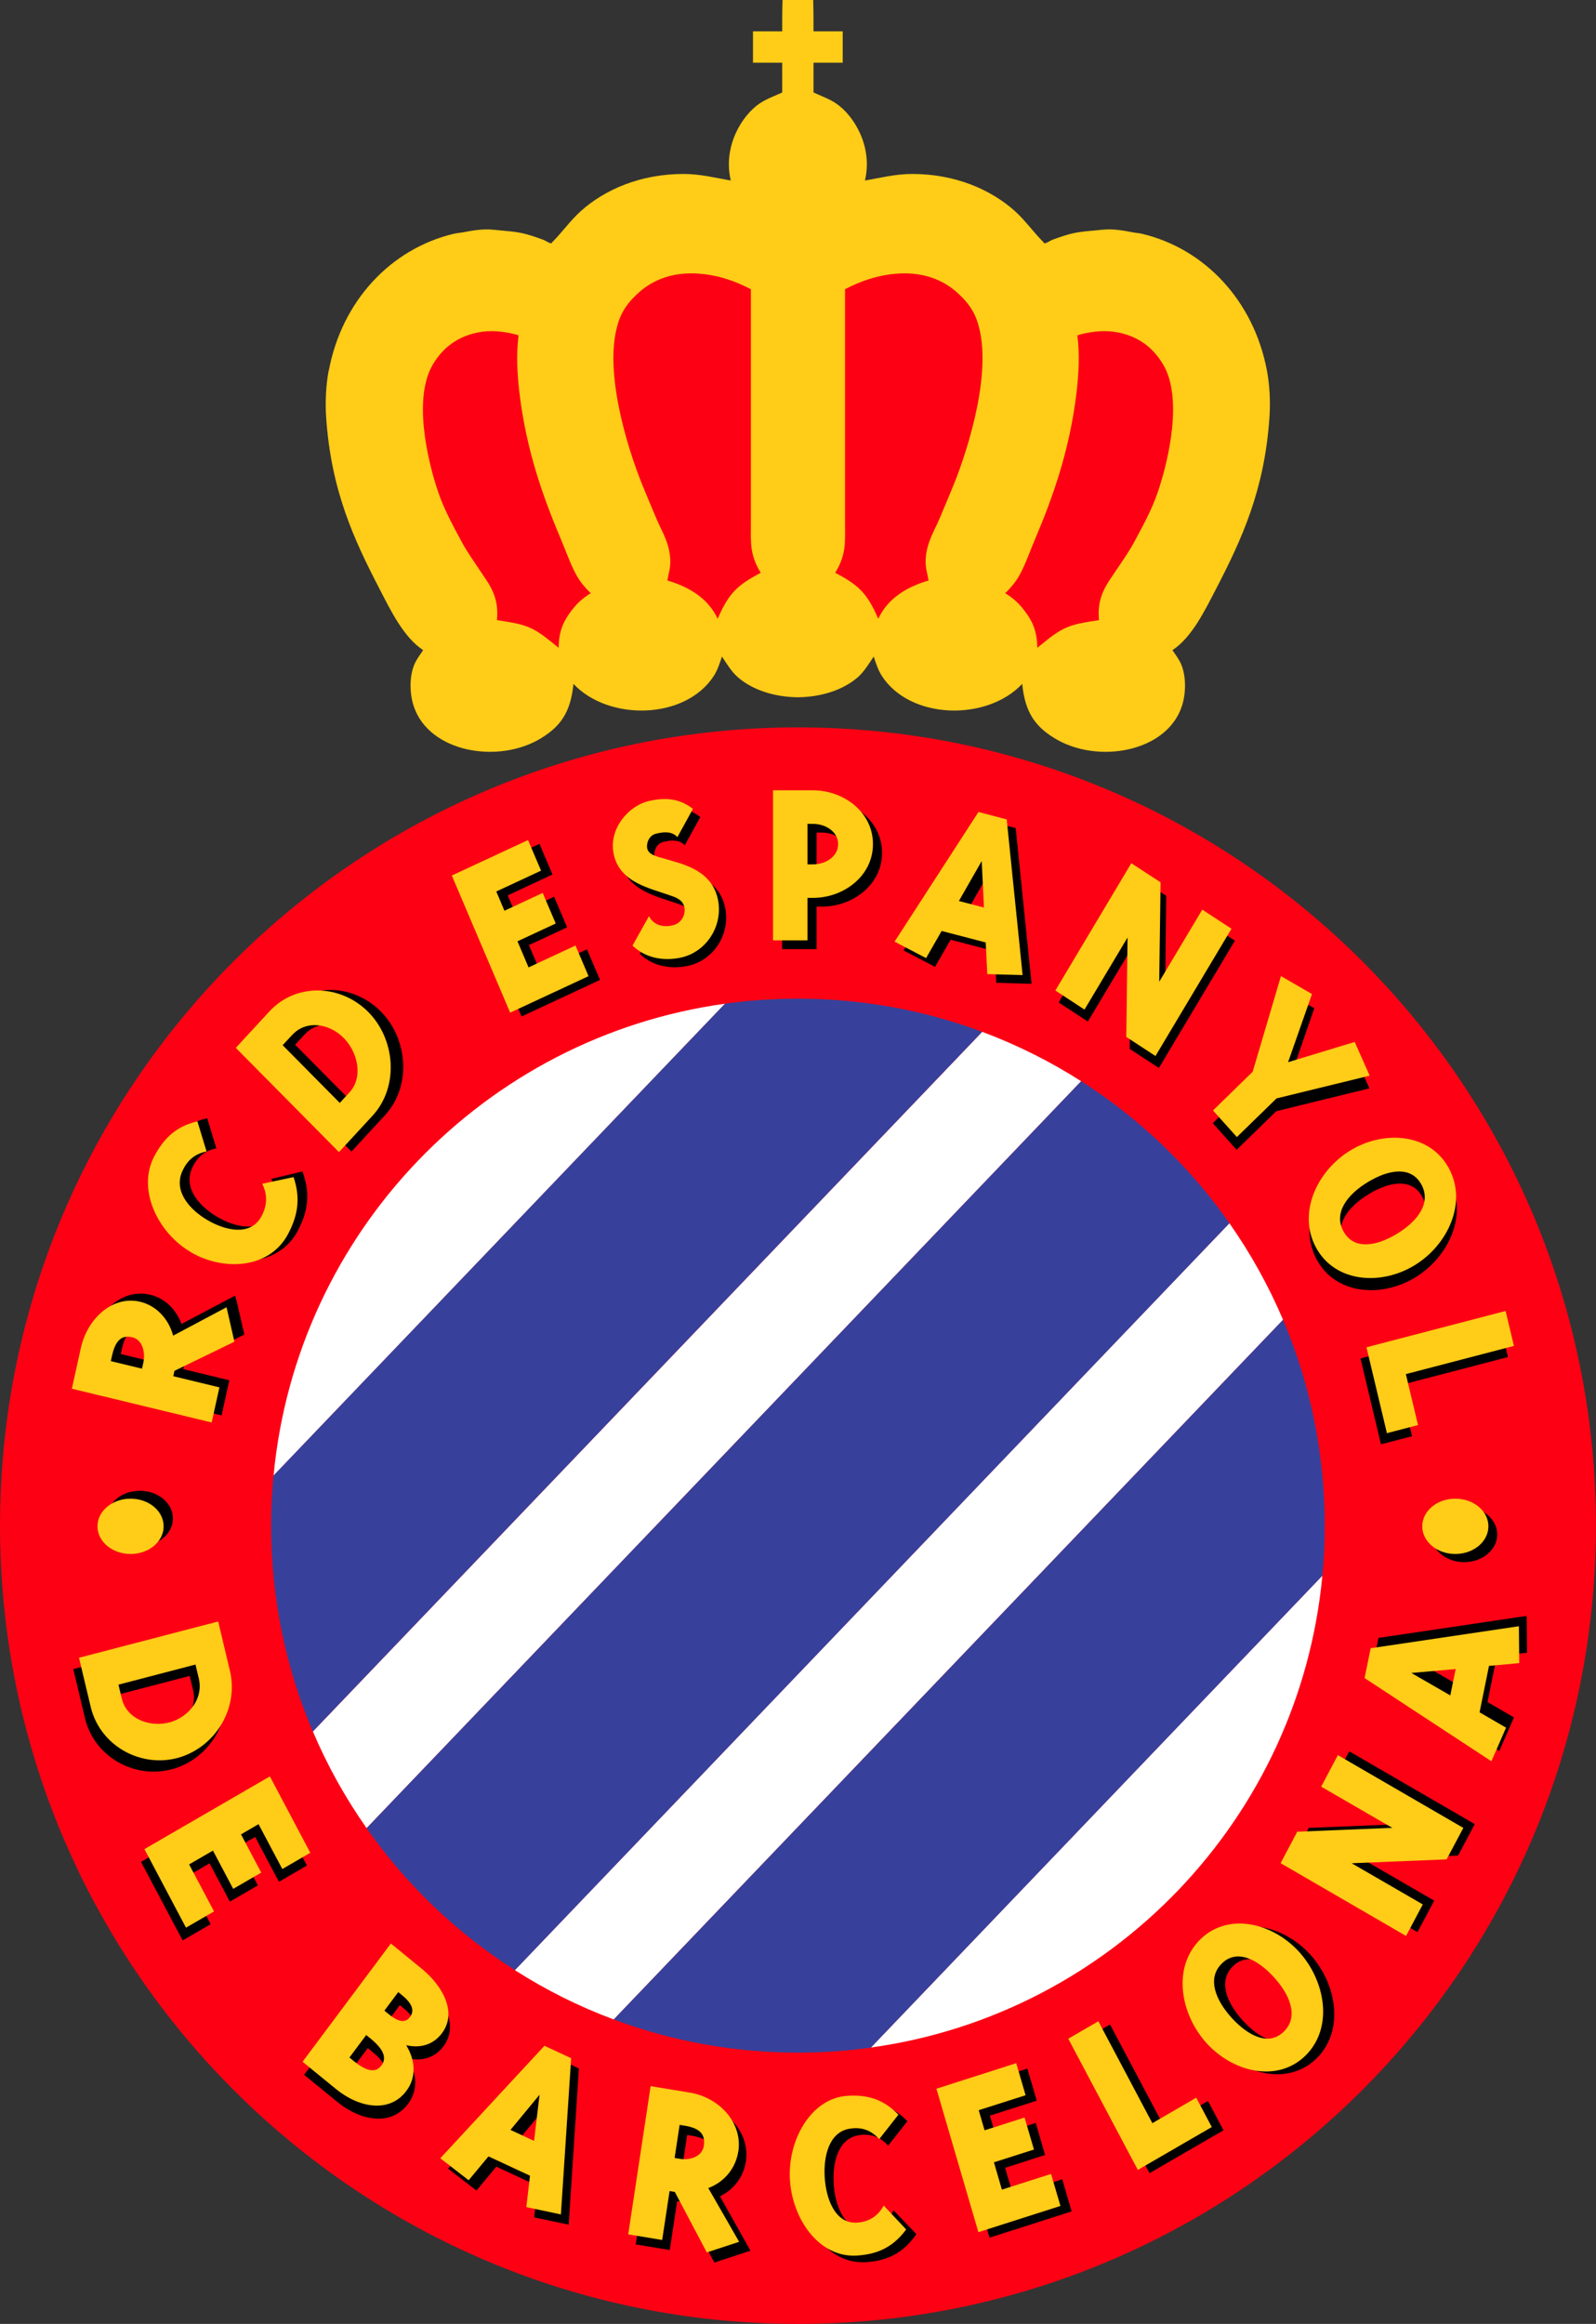 <?xml version="1.0" encoding="UTF-8"?>
<svg id="Layer_2" data-name="Layer 2" xmlns="http://www.w3.org/2000/svg" viewBox="0 0 234.95 341.98">
  <rect x="0" y="0" width="234.95" height="341.98" fill="#333333" stroke="none"/>
  <defs>
    <style>
      .cls-1, .cls-2, .cls-3, .cls-4, .cls-5 {
        stroke-width: 0px;
      }

      .cls-2 {
        fill: #fd0014;
      }

      .cls-3 {
        fill: #37419b;
      }

      .cls-4 {
        fill: #fff;
      }

      .cls-5 {
        fill: #ffcc17;
      }
    </style>
  </defs>
  <g id="Layer_1-2" data-name="Layer 1">
    <g>
      <path class="cls-5" d="m48.4,54.55c1.93-10.29,9.15-17.94,18.37-20.14.51-.12.95-.14,1.5-.24,1.25-.24,2.83-.53,4.35-.36.05,0,.12,0,.11,0,1.21.15,2.42.19,3.71.42,1.23.22,2.47.66,3.6,1.08.27.1.87.55,1.18.48l.05-.12c1.47-1.46,2.69-3.23,4.24-4.61,3.54-3.18,8.82-5.46,15.09-5.46,2.57,0,4.74.59,6.98.96-1.19-5,1.63-9.57,4.24-11.33,1.01-.68,2.16-1.08,3.33-1.62v-4.38h-4.3v-4.62h4.3c0-1.52,0-3.2.05-4.62h4.51c.05,1.41.05,3.1.05,4.62h4.3v4.62h-4.3v4.38c1.17.54,2.33.94,3.33,1.62,2.61,1.76,5.43,6.33,4.24,11.33,2.25-.37,4.42-.96,6.98-.96,6.27,0,11.55,2.28,15.09,5.46,1.55,1.39,2.77,3.16,4.24,4.61l.05.12c.31.08.91-.38,1.18-.48,1.12-.42,2.37-.86,3.6-1.08,1.28-.23,2.5-.27,3.71-.42,0,0,.06,0,.11,0,1.52-.17,3.11.11,4.35.36.55.11,1,.12,1.5.24,9.22,2.2,16.44,9.85,18.37,20.14.37,1.97.54,4.45.37,6.83-.72,10.73-4.07,17.96-7.84,25.24-1.67,3.22-3.59,7.19-6.44,9.05.43.67.96,1.32,1.29,2.1.74,1.79.71,4.25.11,6.11-2.23,6.86-12.53,8.61-18.8,4.73-2.79-1.72-4.3-3.75-4.72-7.97-5.2,5.53-16.51,5.29-20.68-1.2-.52-.82-.84-1.78-1.18-2.82-.73,1.08-1.41,2.23-2.36,3.06-2.24,1.93-5.51,2.9-8.81,2.93-3.29-.03-6.57-1-8.81-2.93-.96-.83-1.63-1.98-2.36-3.06-.34,1.03-.66,2-1.18,2.82-4.17,6.49-15.47,6.73-20.68,1.2-.42,4.23-1.94,6.25-4.73,7.97-6.27,3.88-16.57,2.13-18.8-4.73-.6-1.86-.64-4.33.11-6.11.33-.78.86-1.43,1.29-2.1-2.86-1.87-4.78-5.83-6.44-9.05-3.78-7.28-7.12-14.5-7.84-25.24-.16-2.39,0-4.86.37-6.83Z"/>
      <path class="cls-2" d="m71.77,48.74c-3.84.29-6.43,2.15-8.06,4.92-2.9,4.93-.82,13.98.8,18.76.87,2.56,2.18,4.93,3.39,7.19.79,1.5,1.81,2.92,2.74,4.32,1.27,1.93,2.88,3.75,2.52,7.32,1.56.26,2.71.4,3.92.78,2.13.66,3.58,2.06,5.16,3.3,0-2.55.83-4.09,1.88-5.46.56-.74,1.15-1.37,1.88-1.92.33-.24.6-.45.97-.66-.38-.34-.79-.8-1.12-1.2-1.43-1.68-2.24-4.28-3.17-6.47-2.77-6.55-5.21-13.34-6.23-21.94-.31-2.62-.47-5.6-.11-8.33-1.27-.42-3.21-.7-4.56-.6"/>
      <path class="cls-2" d="m103.02,40.28c2.92.24,5.36,1.16,7.52,2.28v34.29c0,1.33-.06,2.73.11,3.9.2,1.38.74,2.58,1.34,3.54-3.39,1.78-4.72,2.99-6.34,6.77-1.39-2.99-4.17-4.69-7.41-5.64.18-1,.51-1.93.43-3.17-.16-2.46-1.24-4.05-1.99-5.82-.74-1.75-1.49-3.5-2.2-5.27-2.1-5.23-5.92-17.21-3.28-24.22.63-1.66,1.67-2.84,2.85-3.9,2.05-1.84,5.02-3.09,8.97-2.76"/>
      <path class="cls-2" d="m163.18,48.74c3.84.29,6.43,2.15,8.06,4.92,2.9,4.93.82,13.98-.8,18.76-.87,2.56-2.18,4.93-3.39,7.19-.79,1.5-1.81,2.92-2.74,4.32-1.27,1.93-2.88,3.75-2.53,7.32-1.56.26-2.71.4-3.92.78-2.13.66-3.58,2.06-5.16,3.3,0-2.55-.83-4.09-1.88-5.46-.56-.74-1.15-1.37-1.88-1.92-.33-.24-.6-.45-.97-.66.38-.34.79-.8,1.12-1.2,1.43-1.68,2.24-4.28,3.17-6.47,2.77-6.55,5.21-13.34,6.23-21.94.31-2.62.47-5.6.11-8.33,1.27-.42,3.21-.7,4.56-.6"/>
      <path class="cls-2" d="m131.92,40.28c-2.92.24-5.36,1.16-7.52,2.28v34.29c0,1.33.06,2.73-.11,3.9-.2,1.38-.74,2.58-1.34,3.54,3.39,1.78,4.72,2.99,6.34,6.77,1.39-2.99,4.17-4.69,7.41-5.64-.18-1-.51-1.93-.43-3.17.16-2.46,1.24-4.05,1.99-5.82.74-1.75,1.49-3.5,2.2-5.27,2.1-5.23,5.92-17.21,3.28-24.22-.63-1.66-1.67-2.84-2.85-3.9-2.05-1.84-5.02-3.09-8.97-2.76"/>
      <path class="cls-2" d="m0,224.51c0-64.88,52.59-117.47,117.47-117.47s117.47,52.59,117.47,117.47-52.59,117.47-117.47,117.47S0,289.39,0,224.51Z"/>
      <path class="cls-1" d="m15.72,223.45c0,2.25,2.18,4.07,4.87,4.07s4.87-1.82,4.87-4.07-2.18-4.07-4.87-4.07-4.87,1.82-4.87,4.07Z"/>
      <path class="cls-1" d="m25.53,260.3c5.32-1.58,8.8-7.19,7.47-12.8l-1.72-7.22-20.49,5.34,1.72,7.22c1.39,5.82,7.5,9.08,13.02,7.45Zm-8.45-8.65l-.49-2.07,11.34-2.96.49,2.07c.69,2.89-1.39,5.56-4.13,6.39-2.91.87-6.47-.36-7.2-3.43Z"/>
      <polygon class="cls-1" points="41.06 276.92 45.18 274.53 39.23 263.29 20.76 273.99 26.89 285.55 31.01 283.16 27.35 276.24 30.85 274.2 33.84 279.84 37.96 277.45 34.98 271.81 37.56 270.32 41.06 276.92"/>
      <path class="cls-1" d="m62.26,291.59l-4.49-3.67-13,17.4,4.91,4.01c3.44,2.81,7.92,3.58,10.39.27,1.52-2.03,1.3-4.54-.04-6.71,2.06.47,3.96-.03,5.26-1.77,2.27-3.05.17-6.92-3.03-9.53Zm-5.89,14.29c-.91,1.22-2.37.72-4.06-.66l-.64-.52,2.47-3.31.64.52c1.8,1.47,2.48,2.78,1.59,3.97Zm4.23-7.15c-.65.87-1.61.84-3.16-.43l-.61-.5,2.03-2.73.58.48c1.55,1.27,1.8,2.31,1.15,3.18Z"/>
      <path class="cls-1" d="m65.97,319.13l4.17,3.23,2.92-3.52,6.11,2.84-.54,4.62,5.09,1.08,1.5-22.99-3.92-1.83-15.33,16.55Zm13.8-2.55l-3.48-1.62,4.29-5.18-.81,6.8Z"/>
      <polygon class="cls-1" points="149.14 323.02 147.96 319.01 153.85 317.12 152.48 312.41 146.59 314.29 145.72 311.33 152.62 309.13 151.24 304.41 139.5 308.17 145.67 329.29 157.76 325.42 156.38 320.7 149.14 323.02"/>
      <polygon class="cls-1" points="171.36 312.92 163.41 297.92 158.98 300.49 169.22 319.8 180.11 313.49 177.83 309.17 171.36 312.92"/>
      <path class="cls-1" d="m178.25,285.88c-4.08,4.12-2.84,11.01,1.09,15.27,3.94,4.26,10.48,5.79,14.56,1.67,4.08-4.12,2.85-11.01-1.09-15.27-3.94-4.26-10.48-5.79-14.56-1.67Zm12.42,13.45c-2.18,2.2-5.19.74-7.64-1.91-2.44-2.65-3.74-5.85-1.56-8.04,2.18-2.2,5.19-.74,7.64,1.91,2.45,2.65,3.74,5.84,1.56,8.04Z"/>
      <polygon class="cls-1" points="196.17 262.36 206.64 268.42 192.66 268.99 190.2 273.62 208.67 284.33 211.13 279.69 200.66 273.63 214.65 273.06 217.1 268.43 198.63 257.72 196.17 262.36"/>
      <path class="cls-1" d="m220.36,243.63l4.44-.41-.05-5.43-21.82,3.24-.89,4.4,18.67,12.24,2.16-4.94-3.89-2.26,1.39-6.84Zm-5.7,4.34l-5.73-3.31,6.53-.58-.79,3.89Z"/>
      <path class="cls-1" d="m210.67,225.81c0,2.24,2.18,4.07,4.87,4.07s4.87-1.82,4.87-4.07-2.18-4.07-4.87-4.07-4.87,1.82-4.87,4.07Z"/>
      <polygon class="cls-1" points="203.29 212.54 207.87 211.35 206.08 203.85 221.99 199.7 220.77 194.55 200.28 199.9 203.29 212.54"/>
      <path class="cls-1" d="m193.87,185.42c2.83,5.13,9.52,5.56,14.43,2.59,4.91-2.96,7.9-9.23,5.07-14.37-2.83-5.13-9.52-5.56-14.43-2.59-4.91,2.96-7.9,9.23-5.07,14.37Zm7.64-9.71c3.05-1.84,6.32-2.38,7.84.37,1.51,2.74-.57,5.44-3.62,7.29-3.05,1.84-6.33,2.37-7.84-.37-1.51-2.74.57-5.44,3.62-7.28Z"/>
      <polygon class="cls-1" points="182.04 169.21 187.88 163.52 201.59 160.16 199.39 155.21 189.58 158.19 190.24 156.31 190.78 156.18 193.48 148.37 192.98 148.08 192.98 148.09 188.53 145.52 184.37 159.59 178.54 165.28 182.04 169.21"/>
      <polygon class="cls-1" points="166.49 139.72 166.3 154.35 170.6 157.16 181.79 138.43 177.49 135.62 171.15 146.23 171.17 144.17 171.55 143.51 171.68 131.83 171.33 131.59 171.33 131.6 167.04 128.79 155.85 147.52 160.15 150.33 166.49 139.72"/>
      <path class="cls-1" d="m146.44,139.98l.23,4.65,5.19.14-2.34-22.91-4.16-1.09-12.35,19.09,4.64,2.42,2.29-3.99,6.49,1.69Zm-.59-11.99l.33,6.84-3.69-.96,3.36-5.88Z"/>
      <path class="cls-1" d="m120.21,133.41h.81c4.51,0,8.83-3.2,8.83-7.91s-4.33-7.92-8.83-7.92h-5.88v22.09h5.07v-6.26Zm0-10.89h.81c1.8,0,3.69,1.1,3.69,2.98s-1.9,2.98-3.69,2.98h-.81v-5.96Z"/>
      <path class="cls-1" d="m99.62,132.94c1.04.33,2.02.72,2.21,1.84.18,1.09-.46,2.17-1.47,2.51-1.45.47-3.1.13-3.75-1.27l-2.43,4.34c2.06,1.99,4.85,2.27,7.16,1.76,3.68-.82,6.16-4.57,5.44-8.43-.62-3.25-3.12-4.73-6.22-5.62l-1.45-.43c-1.56-.44-2.87-.68-2.78-2.02.05-.8.55-1.55,1.31-1.72,1.16-.3,2.37-.37,3.16.5l2.29-4.16c-1.96-1.52-3.98-1.71-6.42-1.17-3.07.68-5.94,4.07-5.28,7.64.65,3.54,3.66,4.75,7.01,5.82l1.23.4Z"/>
      <polygon class="cls-1" points="79.5 142.92 77.86 139.08 83.49 136.46 81.57 131.96 75.94 134.58 74.74 131.76 81.33 128.69 79.42 124.18 68.19 129.4 76.78 149.58 88.33 144.2 86.41 139.7 79.5 142.92"/>
      <path class="cls-1" d="m56.68,164.11c3.98-4.31,3.39-11.46-.86-15.5-4.1-3.88-10.5-4-14.33.16l-4.94,5.35,15.19,15.34,4.94-5.35Zm-11.8-11.91c1.98-2.14,5.25-1.71,7.37.28,2.25,2.12,3.14,5.93,1.03,8.21l-1.42,1.54-8.41-8.49,1.42-1.54Z"/>
      <path class="cls-1" d="m29.54,183.82c4.89,2.83,11.59,2.42,14.3-2.7,1.5-2.83,1.82-5.34.81-8.37h0s-.11-.36-.11-.36l-4.59,1.09.09.25h0c.85,1.67.73,3.41-.25,5.03-1.63,2.63-5.13,1.87-7.75.35-2.62-1.52-5-4.16-3.83-7.05.72-1.73,1.89-2.73,3.64-3.07l-1.35-4.44c-2.99.71-4.85,2.32-6.35,5.15-2.57,4.86.51,11.28,5.4,14.11Z"/>
      <path class="cls-1" d="m33.77,203.12l-6.79-1.64.17-.79,8.82-4.29-1.16-5.08h-.02s-.18-.66-.18-.66l-7.89,4.17c-.82-2.23-2.54-3.81-4.6-4.3-4.12-.99-7.81,2.5-8.76,6.8l-1.32,5.99,20.58,4.97,1.14-5.17Zm-11.21-3.57l-.18.82-4.6-1.11.18-.82c.53-2.4,1.54-3.03,3.01-2.67,1.47.36,1.93,2.24,1.58,3.78Z"/>
      <path class="cls-1" d="m106,323.2c2.07-1.01,3.47-2.91,3.8-5.1.66-4.36-2.93-7.98-7.1-8.67l-5.81-.96-3.3,21.81,5.01.83,1.09-7.2.76.13,4.71,8.91,4.76-1.56v-.02s.57-.15.57-.15l-4.5-8.01Zm-1.28-5.94c-.24,1.56-2,2.17-3.5,1.92l-.8-.13.74-4.87.8.13c2.33.39,3,1.39,2.76,2.96Z"/>
      <path class="cls-1" d="m131.54,325.25l-.16.32c-.88,1.62-2.33,2.45-4.14,2.47-3,0-4.29-3.49-4.5-6.61-.21-3.12.61-6.65,3.57-7.2,1.78-.31,3.22.17,4.44,1.52l2.83-3.6c-2.2-2.24-4.5-2.99-7.59-2.76-5.3.39-8.77,6.58-8.38,12.42.39,5.84,4.37,11.48,9.95,11.08,3.09-.22,5.28-1.31,7.15-3.84h0s.18-.29.18-.29l-3.35-3.5Z"/>
      <path class="cls-5" d="m14.35,224.61c0,2.25,2.18,4.07,4.87,4.07s4.87-1.82,4.87-4.07-2.18-4.07-4.87-4.07-4.87,1.82-4.87,4.07Z"/>
      <path class="cls-5" d="m209.37,224.61c0,2.25,2.18,4.07,4.87,4.07s4.87-1.82,4.87-4.07-2.18-4.07-4.87-4.07-4.87,1.82-4.87,4.07Z"/>
      <path class="cls-5" d="m28.1,184.28c4.9,2.84,11.6,2.42,14.31-2.69,1.5-2.83,1.82-5.34.81-8.37l-4.62.98c.85,1.67.73,3.41-.25,5.03-1.63,2.63-5.13,1.87-7.75.35-2.62-1.52-5-4.16-3.83-7.06.72-1.73,1.89-2.73,3.64-3.07l-1.35-4.44c-2.99.71-4.85,2.32-6.35,5.15-2.58,4.86.51,11.27,5.4,14.11Z"/>
      <path class="cls-5" d="m54.84,164.19c3.98-4.32,3.39-11.46-.86-15.5-4.1-3.88-10.5-4-14.33.16l-4.94,5.35,15.19,15.34,4.94-5.35Zm-11.8-11.91c1.98-2.15,5.24-1.71,7.37.28,2.25,2.12,3.14,5.93,1.03,8.2l-1.42,1.54-8.41-8.49,1.42-1.53Z"/>
      <polygon class="cls-5" points="165.99 137.96 165.8 152.59 170.1 155.4 181.29 136.67 176.99 133.86 170.65 144.47 170.85 129.84 166.54 127.03 155.36 145.76 159.65 148.57 165.99 137.96"/>
      <path class="cls-5" d="m145.11,138.7l.23,4.65,5.2.14-2.34-22.91-4.16-1.09-12.35,19.08,4.64,2.42,2.29-3.99,6.49,1.69Zm-.59-11.99l.33,6.84-3.69-.96,3.36-5.88Z"/>
      <path class="cls-5" d="m118.87,132.13h.81c4.51,0,8.83-3.2,8.83-7.92s-4.33-7.91-8.83-7.91h-5.88v22.08h5.07v-6.26Zm0-10.89h.81c1.8,0,3.7,1.1,3.7,2.98s-1.9,2.98-3.7,2.98h-.81v-5.96Z"/>
      <path class="cls-5" d="m98.55,131.74c1.04.33,2.02.72,2.21,1.84.18,1.09-.46,2.17-1.47,2.51-1.45.47-3.1.12-3.75-1.28l-2.43,4.34c2.06,1.99,4.85,2.27,7.16,1.76,3.68-.82,6.16-4.57,5.44-8.44-.63-3.25-3.12-4.73-6.22-5.62l-1.46-.43c-1.56-.44-2.87-.68-2.78-2.01.05-.8.55-1.55,1.31-1.72,1.16-.3,2.37-.38,3.16.5l2.29-4.16c-1.96-1.52-3.98-1.71-6.42-1.17-3.07.68-5.94,4.07-5.28,7.65.65,3.54,3.66,4.75,7.01,5.81l1.23.41Z"/>
      <polygon class="cls-5" points="77.81 142.36 76.18 138.52 81.81 135.9 79.89 131.4 74.26 134.02 73.06 131.19 79.65 128.12 77.73 123.62 66.51 128.84 75.1 149.02 86.64 143.65 84.72 139.14 77.81 142.36"/>
      <polygon class="cls-5" points="182.08 167.33 187.92 161.64 201.63 158.29 199.43 153.33 189.62 156.31 193.14 146.28 188.57 143.64 184.41 157.71 178.57 163.41 182.08 167.33"/>
      <path class="cls-5" d="m193.76,183.64c2.83,5.13,9.53,5.55,14.43,2.59,4.91-2.96,7.9-9.24,5.07-14.37-2.83-5.13-9.53-5.55-14.43-2.59-4.91,2.96-7.9,9.23-5.07,14.37Zm7.64-9.71c3.05-1.84,6.32-2.38,7.84.37,1.51,2.74-.57,5.44-3.62,7.28-3.05,1.84-6.33,2.38-7.84-.37-1.52-2.74.57-5.45,3.62-7.28Z"/>
      <polygon class="cls-5" points="204.17 210.9 208.75 209.71 206.96 202.21 222.87 198.06 221.64 192.92 201.16 198.26 204.17 210.9"/>
      <path class="cls-5" d="m26.37,258.63c5.32-1.58,8.81-7.19,7.47-12.8l-1.72-7.22-20.49,5.34,1.72,7.22c1.39,5.82,7.5,9.08,13.02,7.46Zm-8.44-8.65l-.49-2.07,11.34-2.96.49,2.07c.69,2.89-1.4,5.56-4.13,6.39-2.91.87-6.47-.37-7.2-3.43Z"/>
      <polygon class="cls-5" points="41.56 275.04 45.68 272.65 39.73 261.41 21.26 272.11 27.38 283.67 31.51 281.28 27.84 274.36 31.35 272.33 34.33 277.96 38.46 275.57 35.48 269.94 38.06 268.44 41.56 275.04"/>
      <path class="cls-5" d="m62.03,289.67l-4.49-3.67-13,17.4,4.91,4.01c3.44,2.81,7.92,3.58,10.38.27,1.52-2.03,1.3-4.54-.03-6.71,2.06.47,3.96-.04,5.26-1.77,2.27-3.04.16-6.92-3.02-9.53Zm-5.89,14.29c-.91,1.22-2.37.72-4.06-.66l-.64-.52,2.47-3.31.64.52c1.8,1.47,2.48,2.78,1.6,3.97Zm4.22-7.15c-.65.87-1.61.84-3.16-.43l-.61-.5,2.04-2.73.58.48c1.56,1.27,1.8,2.31,1.15,3.18Z"/>
      <path class="cls-5" d="m64.82,317.61l4.17,3.23,2.92-3.51,6.11,2.84-.54,4.62,5.09,1.08,1.51-22.99-3.93-1.83-15.33,16.55Zm13.8-2.56l-3.47-1.62,4.28-5.18-.81,6.79Z"/>
      <path class="cls-5" d="m108.69,316.62c.66-4.36-2.93-7.98-7.1-8.67l-5.81-.96-3.3,21.81,5,.83,1.09-7.2.77.13,4.71,8.9,4.76-1.56-4.54-7.91c2.42-.91,4.05-2.98,4.41-5.38Zm-5.08-.84c-.24,1.56-2,2.16-3.5,1.91l-.8-.13.74-4.87.8.13c2.33.39,3,1.39,2.76,2.96Z"/>
      <path class="cls-5" d="m125.91,327.08c-3,0-4.29-3.49-4.5-6.61-.21-3.12.61-6.65,3.58-7.2,1.78-.32,3.22.17,4.44,1.52l2.83-3.6c-2.2-2.24-4.5-2.99-7.6-2.77-5.3.39-8.76,6.58-8.37,12.42.39,5.83,4.37,11.49,9.95,11.08,3.09-.22,5.28-1.31,7.16-3.84l-3.31-3.52c-.88,1.65-2.34,2.49-4.17,2.52Z"/>
      <polygon class="cls-5" points="147.49 322.22 146.32 318.2 152.21 316.32 150.83 311.61 144.94 313.49 144.08 310.53 150.98 308.33 149.6 303.61 137.85 307.37 144.03 328.48 156.11 324.62 154.73 319.91 147.49 322.22"/>
      <path class="cls-5" d="m176.61,285.48c-4.07,4.12-2.84,11.01,1.09,15.27,3.93,4.26,10.48,5.78,14.56,1.67,4.08-4.11,2.84-11.01-1.09-15.27-3.94-4.26-10.49-5.78-14.56-1.67Zm12.42,13.45c-2.18,2.2-5.19.74-7.64-1.91-2.44-2.65-3.73-5.85-1.56-8.04,2.18-2.2,5.19-.74,7.64,1.91,2.44,2.65,3.74,5.84,1.56,8.04Z"/>
      <polygon class="cls-5" points="169.64 312.44 161.69 297.44 157.26 300.01 167.5 319.32 178.39 313.01 176.1 308.69 169.64 312.44"/>
      <path class="cls-5" d="m219.21,245.15l4.44-.41-.05-5.43-21.82,3.24-.9,4.39,18.67,12.24,2.16-4.94-3.9-2.26,1.39-6.84Zm-5.71,4.34l-5.73-3.3,6.52-.58-.79,3.89Z"/>
      <polygon class="cls-5" points="194.49 262.92 204.96 268.98 190.97 269.55 188.52 274.18 206.99 284.89 209.45 280.25 198.98 274.19 212.96 273.62 215.42 268.99 196.95 258.28 194.49 262.92"/>
      <path class="cls-5" d="m32.3,204.16l-6.79-1.64.17-.79,8.83-4.29-1.16-5.07-7.86,4.18c-.7-2.58-2.56-4.43-4.83-4.98-4.11-.99-7.81,2.5-8.76,6.8l-1.32,5.99,20.58,4.97,1.14-5.17Zm-11.21-3.57l-.18.82-4.6-1.11.19-.83c.53-2.4,1.54-3.03,3.01-2.67,1.47.36,1.93,2.24,1.58,3.78Z"/>
      <path class="cls-4" d="m144.59,151.84l-98.53,102.96c2.14,5.04,4.8,9.8,7.91,14.23l105.19-109.92c-4.55-2.91-9.43-5.35-14.57-7.27Z"/>
      <path class="cls-4" d="m40.27,217.15l66.47-69.45c-35.36,4.9-63.09,33.63-66.47,69.45Z"/>
      <path class="cls-4" d="m180.98,180l-105.19,109.92c4.55,2.91,9.43,5.35,14.56,7.26l98.53-102.96c-2.14-5.04-4.8-9.8-7.9-14.22Z"/>
      <path class="cls-4" d="m194.67,231.86l-66.47,69.45c35.36-4.9,63.1-33.63,66.47-69.45Z"/>
      <path class="cls-3" d="m159.16,159.11l-105.19,109.92c5.83,8.31,13.25,15.42,21.83,20.89l105.19-109.92c-5.83-8.31-13.25-15.42-21.82-20.89Z"/>
      <path class="cls-3" d="m195.02,224.51c0-10.75-2.19-20.98-6.14-30.29l-98.53,102.96c8.44,3.15,17.58,4.88,27.12,4.88,3.64,0,7.23-.26,10.73-.74l66.47-69.45c.23-2.42.35-4.87.35-7.35Z"/>
      <path class="cls-3" d="m117.47,146.96c-3.64,0-7.23.26-10.74.74l-66.47,69.45c-.23,2.42-.35,4.88-.35,7.36,0,10.75,2.19,20.98,6.14,30.29l98.53-102.96c-8.44-3.15-17.58-4.88-27.12-4.88Z"/>
    </g>
  </g>
</svg>